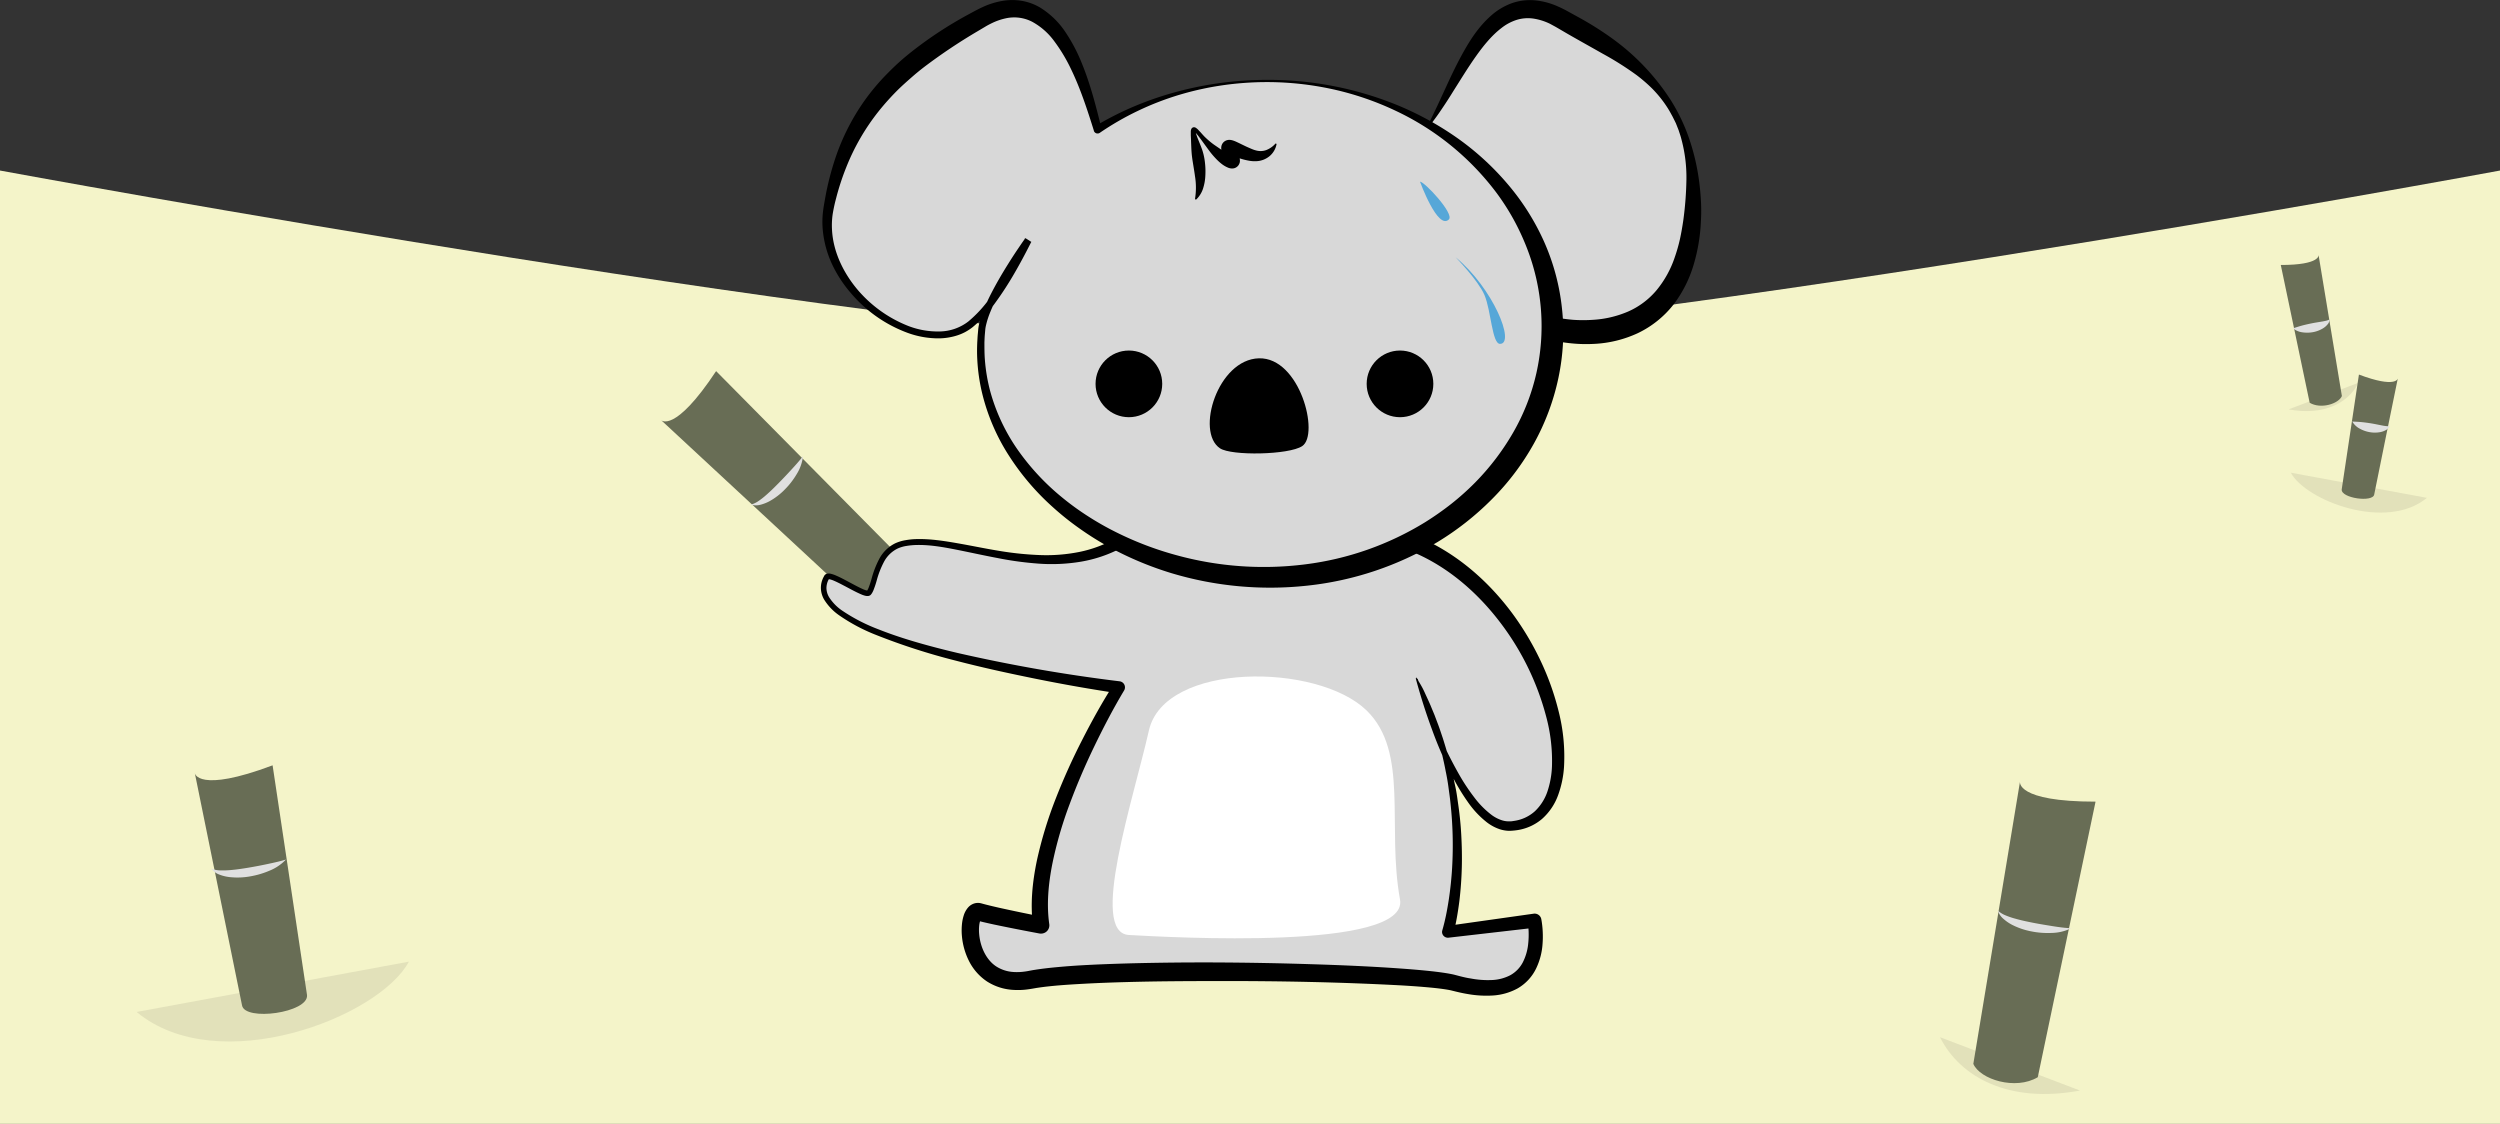 <svg id="Layer_1" data-name="Layer 1" xmlns="http://www.w3.org/2000/svg" viewBox="0 0 1125 505.74"><rect x="0" y="0" width="1125" height="505.74" fill="#333333" stroke="none"/><defs><style>.cls-1{fill:#f4f4c9;}.cls-2{fill:#e2e1ba;}.cls-3{fill:#d8d8d8;}.cls-4{fill:#686d55;}.cls-5{fill:#e0e0e0;}.cls-6{fill:#fff;}.cls-7{fill:#56a7d8;}</style></defs><path class="cls-1" d="M1125,2437H0V2008s422.31,78,563,78,562-78,562-78Z" transform="translate(0 -1931.26)"/><path class="cls-2" d="M873,2398c9,18,31,30,63,24" transform="translate(0 -1931.26)"/><path class="cls-2" d="M61.47,2386.64c36.65,30.43,109.07,2.49,122.53-22.64" transform="translate(0 -1931.26)"/><path class="cls-3" d="M643.14,1987.49c15.75-24,27.59-65.73,59.6-47.63s61.24,34.1,59.15,84.9c-2.92,71.07-63.33,54.29-63.33,54.29Z" transform="translate(0 -1931.26)"/><path d="M642.64,1987.48c.17-.4.37-.83.59-1.25l.55-1.07,1-2.07,2-4.17,3.89-8.41c2.57-5.64,5.26-11.26,8.4-16.77s6.79-10.93,11.95-15.48a29,29,0,0,1,9.08-5.48,24.76,24.76,0,0,1,10.88-1.35,33,33,0,0,1,10.2,2.79c.79.34,1.56.72,2.32,1.09s1.52.79,2.17,1.15l4.07,2.24a145.34,145.34,0,0,1,15.93,10,102.61,102.61,0,0,1,26.13,27.56,82.93,82.93,0,0,1,8.22,17.08,99.08,99.08,0,0,1,4.45,18.51c.44,3.16.76,6.33.93,9.51a78.51,78.51,0,0,1,0,9.58,80.21,80.21,0,0,1-3.19,19.2,55.66,55.66,0,0,1-9,18,45.13,45.13,0,0,1-16.11,13,52.48,52.48,0,0,1-19.83,4.87,64.62,64.62,0,0,1-10-.23c-1.66-.16-3.31-.37-5-.66-.83-.15-1.65-.31-2.48-.49l-1.25-.29c-.45-.11-.81-.2-1.37-.36l-.08,0a5,5,0,0,1-2.93-2.26c-4.64-7.88-9.11-15.85-13.63-23.75-2.26-3.95-4.43-7.94-6.64-11.89s-4.42-7.9-6.54-11.85L661,2022.4l-6.26-11.74C650.58,2002.86,646.49,1995.12,642.64,1987.48Zm1,0c5.39,7.62,10.54,15.14,15.67,22.6l7.59,11.15,7.44,11.08c2.49,3.68,4.88,7.37,7.31,11s4.86,7.32,7.21,11c4.72,7.36,9.49,14.65,14.09,22l-3-2.28.88.19,1,.19c.68.12,1.38.23,2.08.32,1.41.19,2.82.36,4.24.46a63.33,63.33,0,0,0,8.49,0,46.81,46.81,0,0,0,16-3.73,35.14,35.14,0,0,0,12.84-9.64,46.33,46.33,0,0,0,8.11-14.64,74.11,74.11,0,0,0,2.4-8.38c.62-2.86,1.12-5.78,1.54-8.73a153.56,153.56,0,0,0,1.36-18,65.92,65.92,0,0,0-2.19-17.9c-.35-1.47-.86-2.89-1.32-4.32l-.83-2.11-.42-1.05-.49-1-1-2-1.1-2c-.74-1.32-1.56-2.59-2.42-3.82a53.37,53.37,0,0,0-5.81-6.92,71,71,0,0,0-6.84-5.89,140.43,140.43,0,0,0-15.28-9.65c-5.28-3-10.59-5.94-15.91-9l-4-2.34c-.7-.41-1.29-.75-1.9-1.08s-1.22-.66-1.84-1a26,26,0,0,0-7.54-2.37,17.17,17.17,0,0,0-7.41.56,21.6,21.6,0,0,0-6.92,3.68c-4.4,3.35-8.16,8-11.65,12.94s-6.68,10.2-10,15.43q-2.45,4-5.05,7.84c-.87,1.3-1.74,2.59-2.67,3.85l-1.39,1.88c-.22.29-.49.66-.69.89S643.89,1987.25,643.64,1987.5Z" transform="translate(0 -1931.26)"/><path class="cls-4" d="M386.45,2202.85l-88.95-82.53s6,6.25,24.75-22.06l84,84.91C405.76,2194.15,393.51,2204.13,386.45,2202.85Z" transform="translate(0 -1931.26)"/><path class="cls-5" d="M337.91,2158.33a11.51,11.51,0,0,0,3.64-1.76,32.9,32.9,0,0,0,3.1-2.44c2-1.72,3.89-3.6,5.76-5.5s3.72-3.86,5.54-5.84,3.66-4,5.4-6.25a19.34,19.34,0,0,1-2.86,8.11,34.75,34.75,0,0,1-5.23,6.78,29.74,29.74,0,0,1-6.83,5.29,17.94,17.94,0,0,1-4.11,1.65A7.78,7.78,0,0,1,337.91,2158.33Z" transform="translate(0 -1931.26)"/><path class="cls-3" d="M637.5,2236.5s19.56,68.14,42.5,66.5c42-3,19-102-44.57-127.4-89.27-35.68-131.87,0-131.87,0-34.61,19.13-75.57-5.1-97.56.4-12,3-11.92,18.29-15,22-1.67,2-17.51-9.64-19-7-17,30,131.5,49.5,131.5,49.5s-41,65-35,107c0,0-21-4-28-6S433,2378,464,2372s171.5-3.68,190.5,1.5c44,12,36-28,36-28l-39,5S667.5,2297.5,637.5,2236.5Z" transform="translate(0 -1931.26)"/><path d="M637.64,2236.87c.41-.21.22-.61.27-.39l0,.09.06.17.12.36.23.71.48,1.42,1,2.83q1,2.82,2.07,5.63c1.42,3.73,2.89,7.45,4.45,11.12a195.58,195.58,0,0,0,10.52,21.4,89.71,89.71,0,0,0,6.53,9.8,39.73,39.73,0,0,0,8,8.08,16.08,16.08,0,0,0,4.74,2.37,10,10,0,0,0,2.46.4c.41,0,.81,0,1.22,0s.92-.09,1.36-.17a17.67,17.67,0,0,0,9.55-4.37,21.89,21.89,0,0,0,5.68-9,40.28,40.28,0,0,0,2-11.06,76.71,76.71,0,0,0-2.7-22.91,120,120,0,0,0-20.43-41.77c-9.38-12.4-21.21-23.05-35-29.86q-2.58-1.27-5.25-2.37c-1.77-.72-3.67-1.4-5.5-2.1-3.69-1.44-7.44-2.66-11.17-4a235.52,235.52,0,0,0-22.8-6.18,160.22,160.22,0,0,0-46.73-3.52c-3.89.33-7.76.83-11.6,1.53a113,113,0,0,0-11.35,2.74,89.19,89.19,0,0,0-10.9,4.08c-1.74.82-3.49,1.66-5.15,2.62-.84.46-1.67,1-2.46,1.46s-1.63,1.07-2.24,1.55l-.13.1a1.91,1.91,0,0,1-.27.16,60.44,60.44,0,0,1-18.24,6.22,80.12,80.12,0,0,1-19,.89,148.45,148.45,0,0,1-18.66-2.54c-6.14-1.15-12.2-2.51-18.26-3.71s-12.15-2.29-18.17-2.14a31.33,31.33,0,0,0-4.45.42,15.32,15.32,0,0,0-4.11,1.23,13.83,13.83,0,0,0-6,5.89,40.44,40.44,0,0,0-3.28,8.39A41.49,41.49,0,0,1,393,2197a9.51,9.51,0,0,1-.61,1.18,5.59,5.59,0,0,1-.43.6,2.06,2.06,0,0,1-.3.3,2.24,2.24,0,0,1-.36.21,2.35,2.35,0,0,1-.64.17,4.51,4.51,0,0,1-1.6-.19,11.59,11.59,0,0,1-1.22-.42c-3-1.26-5.68-2.83-8.43-4.24-1.36-.72-2.73-1.42-4.09-2a10.43,10.43,0,0,0-2-.67,1.86,1.86,0,0,0-.52,0,.55.55,0,0,0,.13-.08.46.46,0,0,0,.13-.14l-.24.46a8.15,8.15,0,0,0-.92,3.88,8.33,8.33,0,0,0,1.14,3.85,20.85,20.85,0,0,0,6.07,6.21,79,79,0,0,0,16.23,8.35c5.71,2.27,11.57,4.19,17.5,5.91s11.92,3.26,17.93,4.68a712.71,712.71,0,0,0,73.08,12.79,2.74,2.74,0,0,1,2,4.12l-.05.08c-4.79,8-9.21,16.47-13.33,25s-7.83,17.18-11.11,26a177.74,177.74,0,0,0-7.8,26.9c-1.79,9.07-2.65,18.35-1.39,27.16a3.72,3.72,0,0,1-3.16,4.23,3.76,3.76,0,0,1-1.21,0h0c-6.78-1.27-13.52-2.58-20.29-4-1.7-.37-3.39-.74-5.11-1.15-.86-.21-1.72-.42-2.61-.67l-.33-.09a.75.75,0,0,0,.26.06,2,2,0,0,0,.79-.05,1.75,1.75,0,0,0,.84-.44,7.41,7.41,0,0,0-.32.81,9.42,9.42,0,0,0-.38,1.81,20.2,20.2,0,0,0,0,4.26c.57,5.87,3.35,11.58,7.85,14.4a16.17,16.17,0,0,0,7.77,2.39,24.17,24.17,0,0,0,4.4-.15c.75-.09,1.5-.2,2.25-.35s1.78-.34,2.64-.47c3.55-.57,7-.94,10.5-1.26s6.93-.58,10.39-.78c6.91-.4,13.8-.65,20.69-.85q20.65-.55,41.28-.44t41.24.77c13.75.42,27.5,1,41.27,2,3.44.25,6.89.53,10.35.87s6.91.73,10.47,1.33c.9.16,1.8.33,2.75.56l2.55.67c1.59.4,3.17.77,4.76,1a40.77,40.77,0,0,0,9.4.71,19.65,19.65,0,0,0,8.38-2.15,14,14,0,0,0,5.71-5.88,23.49,23.49,0,0,0,2.42-8.65,37,37,0,0,0,.17-4.72c0-.79-.07-1.59-.14-2.38s-.18-1.62-.29-2.25l3.44,2.47-39.06,4.5h0a2.63,2.63,0,0,1-2.9-2.3,2.57,2.57,0,0,1,.1-1c.63-2.14,1.2-4.54,1.68-6.85s.88-4.71,1.25-7.08c.71-4.75,1.21-9.55,1.49-14.36a174.69,174.69,0,0,0-.74-28.92c-.23-2.41-.59-4.8-.91-7.2s-.74-4.79-1.24-7.16c-.88-4.76-2.06-9.47-3.33-14.15-.7-2.32-1.33-4.67-2.13-7l-1.14-3.46-1.25-3.42c-.79-2.3-1.75-4.54-2.64-6.8-.45-1.2-.9-2.09-1.25-3.15S638.11,2238,637.64,2236.87Zm-.28-.74c.57,1,1.26,2.08,1.95,3.26a36.9,36.9,0,0,1,1.81,3.51c1,2.24,2.09,4.44,3,6.72l1.41,3.39,1.3,3.45c.9,2.28,1.63,4.63,2.43,6.95,1.48,4.68,2.87,9.4,4,14.2.6,2.39,1,4.81,1.55,7.22s.89,4.85,1.22,7.29c.74,4.87,1.26,9.78,1.53,14.71s.38,9.88.25,14.82-.48,9.89-1.06,14.81c-.31,2.47-.67,4.93-1.1,7.38s-.93,4.85-1.62,7.41l-2.82-3.33,38.93-5.5a3.06,3.06,0,0,1,3.44,2.44v0c.2,1.05.31,1.9.42,2.84s.18,1.84.22,2.76a42.88,42.88,0,0,1-.07,5.55,30,30,0,0,1-2.91,11.1A20.77,20.77,0,0,1,683,2376a26.5,26.5,0,0,1-11.3,3.24,47.91,47.91,0,0,1-11.09-.64c-1.8-.29-3.56-.67-5.3-1.09l-2.44-.6c-.72-.16-1.5-.29-2.3-.42-3.21-.49-6.59-.82-9.95-1.1s-6.77-.51-10.17-.71c-27.24-1.45-54.67-2-82-1.94-13.68,0-27.37.07-41,.44-6.83.18-13.65.43-20.44.81s-13.59.81-20.07,1.77c-.84.12-1.52.26-2.43.41s-1.89.3-2.84.41a32.75,32.75,0,0,1-5.87.12,24.35,24.35,0,0,1-11.63-3.77,24.05,24.05,0,0,1-8.1-9.17,31,31,0,0,1-3.21-11.31,28.1,28.1,0,0,1,.1-6,18.26,18.26,0,0,1,.71-3.21,9.94,9.94,0,0,1,2.06-3.71,6.11,6.11,0,0,1,3-1.8,5.83,5.83,0,0,1,2.07-.12c.29.05.68.13.89.19l.29.08c.76.21,1.56.42,2.37.62,1.61.41,3.26.79,4.92,1.17,6.62,1.48,13.34,2.86,20,4.18l-4.4,4.21c-1.34-10.12-.24-20.1,1.75-29.66a183.84,183.84,0,0,1,8.5-27.86,286.11,286.11,0,0,1,11.88-26.35c4.38-8.59,9-16.93,14.24-25.13l2,4.2c-12.36-1.86-24.59-4-36.8-6.47s-24.38-5.11-36.43-8.26A288.77,288.77,0,0,1,394.27,2217a80.67,80.67,0,0,1-16.69-8.88,24,24,0,0,1-6.74-7.09,10.75,10.75,0,0,1-1.44-5,10.49,10.49,0,0,1,1.2-5.08l.3-.57a2,2,0,0,1,.5-.59,2.4,2.4,0,0,1,.65-.34,3.78,3.78,0,0,1,1.78,0,13.06,13.06,0,0,1,2.43.83c1.5.64,2.89,1.36,4.27,2.09,2.76,1.45,5.47,3,8.18,4.18.33.13.67.25,1,.34a2.59,2.59,0,0,0,.69.12l-.08,0-.12.07s-.12.12-.09.09.16-.21.24-.35a6.71,6.71,0,0,0,.45-.89,41.08,41.08,0,0,0,1.42-4.27,42.49,42.49,0,0,1,3.46-8.92,16.27,16.27,0,0,1,7.06-6.94,18.33,18.33,0,0,1,4.77-1.46,32.68,32.68,0,0,1,4.81-.49c6.41-.16,12.64.84,18.77,1.91s12.21,2.35,18.3,3.35a143.48,143.48,0,0,0,18.28,1.92,75.91,75.91,0,0,0,18-1.39,56.13,56.13,0,0,0,16.67-6.26l-.39.27c.95-.78,1.75-1.35,2.64-1.95s1.75-1.16,2.64-1.7c1.78-1.09,3.62-2.05,5.47-3a95.54,95.54,0,0,1,11.45-4.69,115.63,115.63,0,0,1,24.08-5.15,138.78,138.78,0,0,1,24.54-.44,171.59,171.59,0,0,1,24.25,3.31,240.65,240.65,0,0,1,23.57,6.31c3.84,1.33,7.71,2.56,11.47,4.09,1.91.74,3.77,1.42,5.7,2.22s3.82,1.68,5.68,2.62c14.92,7.51,27.48,19,37.23,32.19a128.7,128.7,0,0,1,12.59,21.15,119.34,119.34,0,0,1,8.23,23.19,82.37,82.37,0,0,1,2.31,24.69,45.48,45.48,0,0,1-2.6,12.45,26.22,26.22,0,0,1-7.32,10.87,22.28,22.28,0,0,1-12.11,5.14c-.55.07-1.09.11-1.63.15a17.62,17.62,0,0,1-1.78,0,15.1,15.1,0,0,1-3.43-.67,20.07,20.07,0,0,1-5.87-3.15,41.84,41.84,0,0,1-8.56-9.16,92.84,92.84,0,0,1-6.38-10.44,179.67,179.67,0,0,1-9.72-22.15q-2.1-5.66-3.92-11.4-.9-2.86-1.76-5.76l-.83-2.89-.4-1.45-.2-.73-.1-.36-.05-.19,0-.09A.49.49,0,0,1,637.36,2236.13Z" transform="translate(0 -1931.26)"/><path class="cls-3" d="M570.16,1967.7c-28.54,0-54.9,8.1-76.22,21.81h0c-5.21-18-17.73-69.49-52.53-50s-60.15,40.66-68.55,85.25c-6.51,34.53,35.9,66.15,59.85,55,11.39-5.3,23.66-27.83,29.93-40.36.09-.18-19.49,27.14-20.88,40-6.63,61.33,57.49,111.7,128.4,111.7s128.4-50,128.4-111.7S641.08,1967.7,570.16,1967.7Z" transform="translate(0 -1931.26)"/><path d="M570.16,1968.2a140.17,140.17,0,0,0-19.95,1.43,135,135,0,0,0-19.51,4.3,129.17,129.17,0,0,0-18.59,7.19,127.46,127.46,0,0,0-17.2,9.91,1.77,1.77,0,0,1-2.45-.45,1.8,1.8,0,0,1-.23-.46l0-.11c-3-9.56-6.07-19-10.34-27.79a73.55,73.55,0,0,0-7.4-12.32,30.27,30.27,0,0,0-10-8.84,17.64,17.64,0,0,0-12-1.53,27.68,27.68,0,0,0-6.14,2.14c-1,.49-2,1-3,1.61l-3.18,1.89a251.28,251.28,0,0,0-24.39,16.31c-1.92,1.48-3.77,3-5.6,4.61s-3.62,3.19-5.36,4.85a113.31,113.31,0,0,0-9.65,10.67,99.39,99.39,0,0,0-14.39,25,113.63,113.63,0,0,0-4.55,13.95,71.81,71.81,0,0,0-1.53,7.1,35.5,35.5,0,0,0-.29,7.07c.5,9.51,4.79,18.68,10.91,26.19a57.66,57.66,0,0,0,23.35,17,36.86,36.86,0,0,0,14.09,2.5,21.63,21.63,0,0,0,13-4.5,55.42,55.42,0,0,0,9.81-10.7,144.55,144.55,0,0,0,8.05-12.45c2.5-4.29,4.84-8.68,7.09-13.12l.42-.83c1.21.69-2.58-1.85,2.75,1.5l-.11.15-.27.37-1.06,1.53-2.1,3.08q-2.07,3.09-4,6.26c-2.64,4.21-5.16,8.49-7.42,12.88-1.12,2.2-2.19,4.42-3.12,6.67a37.67,37.67,0,0,0-2.2,6.83,13.7,13.7,0,0,0-.25,1.72l-.16,1.83c-.11,1.22-.15,2.45-.2,3.67,0,2.45,0,4.9.17,7.34a78.49,78.49,0,0,0,2.38,14.46,85.48,85.48,0,0,0,12.33,26.41,107,107,0,0,0,19.85,21.4,120.1,120.1,0,0,0,11.82,8.61,129.28,129.28,0,0,0,12.7,7.22,146.48,146.48,0,0,0,27.25,10.37,148.11,148.11,0,0,0,57.69,4.12,135,135,0,0,0,54.15-19,133.37,133.37,0,0,0,11.76-8.25,118.21,118.21,0,0,0,10.69-9.56A111.34,111.34,0,0,0,681,2125.77a96.06,96.06,0,0,0,10.33-26.42,96.74,96.74,0,0,0-4.11-56.18,109.33,109.33,0,0,0-6.07-13.1,105.73,105.73,0,0,0-7.86-12.22,121.25,121.25,0,0,0-45.33-36.78,132.75,132.75,0,0,0-28.13-9.63A138.61,138.61,0,0,0,570.16,1968.2Zm0-1A153.37,153.37,0,0,1,629,1978.65a138.93,138.93,0,0,1,26.61,14.6,121.91,121.91,0,0,1,22.64,20.62A107.44,107.44,0,0,1,694.83,2040a99.64,99.64,0,0,1,8.07,30.17c2.32,20.88-2.49,42.43-12.69,60.76a113.17,113.17,0,0,1-18.88,25,127.94,127.94,0,0,1-24.53,19.3,143.5,143.5,0,0,1-58.52,19.57,154.22,154.22,0,0,1-61.14-5.62,149.3,149.3,0,0,1-28.35-11.93,136.24,136.24,0,0,1-13-8.17,125.84,125.84,0,0,1-12-9.59,112.57,112.57,0,0,1-19.87-23.34,91.88,91.88,0,0,1-12-28.13,82.65,82.65,0,0,1-2.15-15.16c-.14-2.55-.11-5.11,0-7.65.09-1.28.13-2.55.26-3.82l.17-1.9a20.14,20.14,0,0,1,.3-2,40.8,40.8,0,0,1,2.38-7.43c1-2.36,2.08-4.66,3.24-6.91,2.32-4.5,4.87-8.85,7.54-13.11q2-3.21,4.1-6.34l2.12-3.12,1.09-1.56.28-.39.16-.22c5.36,3.32,1.43,1,2.6,1.84l-.43.84c-2.26,4.48-4.63,8.92-7.17,13.28a146.93,146.93,0,0,1-8.24,12.73,58.68,58.68,0,0,1-10.42,11.33,24.15,24.15,0,0,1-3.34,2.21,22.18,22.18,0,0,1-3.71,1.57,28.21,28.21,0,0,1-7.81,1.31,40.47,40.47,0,0,1-15.25-2.77,61.18,61.18,0,0,1-24.83-17.7,56.26,56.26,0,0,1-8.41-12.95,46.62,46.62,0,0,1-4.12-15.05,39.35,39.35,0,0,1,0-7.9c.28-2.68.77-5.13,1.21-7.64a126.37,126.37,0,0,1,3.71-14.88,99.66,99.66,0,0,1,13.62-27.78,98.64,98.64,0,0,1,10-12c1.81-1.85,3.66-3.67,5.58-5.41s3.91-3.39,5.94-5a178.94,178.94,0,0,1,25.61-16.77c1.11-.61,2.22-1.21,3.34-1.8L441,1935l1.87-.87a35.79,35.79,0,0,1,8.11-2.45,26.07,26.07,0,0,1,8.77-.05,24.16,24.16,0,0,1,8.25,3,37.09,37.09,0,0,1,11.73,11.51,75,75,0,0,1,7.19,13.84c3.87,9.51,6.34,19.38,8.73,29l-2.71-1a140.5,140.5,0,0,1,18.13-9.14,150,150,0,0,1,19.17-6.47,155.49,155.49,0,0,1,19.79-3.88A159.13,159.13,0,0,1,570.16,1967.2Z" transform="translate(0 -1931.26)"/><path d="M566.5,2092.5c-18.5.5-28.6,33.1-17.5,40.5,5.16,3.44,31,3,37-1C593.85,2126.77,585,2092,566.5,2092.5Z" transform="translate(0 -1931.26)"/><circle cx="508" cy="172.74" r="15"/><circle cx="630" cy="172.74" r="15"/><path class="cls-3" d="M538,2021c7-12-7-40,2-29s18,16,14,9,1-2,9,0a9.25,9.25,0,0,0,11-5" transform="translate(0 -1931.26)"/><path d="M537.74,2020.85a31.6,31.6,0,0,0,0-10.32c-.22-1.7-.51-3.4-.79-5.12s-.56-3.45-.71-5.24-.19-3.61-.27-5.47c0-.93-.1-1.85-.11-2.82,0-.49,0-1,0-1.54a2.72,2.72,0,0,1,.28-1.11,1.27,1.27,0,0,1,.38-.45,1.23,1.23,0,0,1,.68-.26,1.55,1.55,0,0,1,.83.19,6.15,6.15,0,0,1,1.28,1.08l1,1.06c.62.71,1.19,1.36,1.83,2a36.52,36.52,0,0,0,4.1,3.47c1.45,1,2.93,2,4.37,3,.73.45,1.44.9,2.14,1.29a7.38,7.38,0,0,0,1.8.81c.07,0,.13,0-.06,0a1.37,1.37,0,0,0-.61,0,2.39,2.39,0,0,0-1.74,1.86,1.58,1.58,0,0,0,0,.42c0,.13,0,.08,0,0s-.25-.46-.43-.75l-.69-1.12c-.25-.43-.51-.87-.76-1.39-.12-.27-.25-.55-.38-.91a5.09,5.09,0,0,1-.33-1.84,3.89,3.89,0,0,1,.23-1.16,3.85,3.85,0,0,1,.4-.78,3.39,3.39,0,0,1,.68-.73,3,3,0,0,1,.77-.48,3.14,3.14,0,0,1,.67-.23,3.67,3.67,0,0,1,.93-.11,4.81,4.81,0,0,1,1,.12,6.19,6.19,0,0,1,.6.16,11.67,11.67,0,0,1,1.57.62c1.74.8,3.21,1.57,4.75,2.27.77.34,1.53.68,2.31,1a12.69,12.69,0,0,0,2.1.67,7.47,7.47,0,0,0,4.25-.25,10.72,10.72,0,0,0,4.09-2.85l0,0a.3.3,0,0,1,.43,0,.33.33,0,0,1,.1.28,9.24,9.24,0,0,1-3,5.2,10,10,0,0,1-6.12,2.38,14.24,14.24,0,0,1-3.24-.22c-1-.18-1.95-.39-2.89-.66a48.82,48.82,0,0,1-5.3-1.86c-.38-.14-.76-.3-1-.36a2,2,0,1,1,.28,0,2.31,2.31,0,0,0,.59-.07,3.26,3.26,0,0,0,.52-.18,2.6,2.6,0,0,0,.62-.39,3,3,0,0,0,.56-.61,3.14,3.14,0,0,0,.33-.62,2.4,2.4,0,0,0,.16-.84,1.55,1.55,0,0,0,0-.5c0-.05,0,0,0,0s.07.2.13.35.3.67.48,1L557,2000a11.79,11.79,0,0,1,.68,1.73,5.74,5.74,0,0,1,.25,1.32,4.27,4.27,0,0,1,0,1.1,3.62,3.62,0,0,1-.8,1.71,3.47,3.47,0,0,1-1.77,1.11,3.89,3.89,0,0,1-1.29.1,5,5,0,0,1-1.39-.34,12.36,12.36,0,0,1-3-1.76,21.13,21.13,0,0,1-2.22-2,38.69,38.69,0,0,1-3.67-4.36l-3.28-4.5c-.55-.73-1.11-1.49-1.66-2.16a11.57,11.57,0,0,0-.87-1,2.91,2.91,0,0,0-.82-.64s0,0,.18,0a.75.75,0,0,0,.54-.32c.07-.13,0,.06.06.21a7.6,7.6,0,0,0,.26,1.17c.27.82.56,1.67.91,2.51.67,1.69,1.42,3.4,2,5.17a27.35,27.35,0,0,1,1.13,5.48,33.88,33.88,0,0,1,.17,5.71,22.05,22.05,0,0,1-1,5.75,11.89,11.89,0,0,1-3.06,5,.32.32,0,0,1-.45,0,.34.34,0,0,1-.07-.27Z" transform="translate(0 -1931.26)"/><path class="cls-6" d="M615,2251c-22-21.53-91-22-98,9s-27,91-9,92,126.22,7.22,122-16C624,2303,634.16,2269.71,615,2251Z" transform="translate(0 -1931.26)"/><path class="cls-4" d="M888,2410l21-127s-2,9,34,9l-26,124C907,2422,891,2417,888,2410Z" transform="translate(0 -1931.26)"/><path class="cls-5" d="M899,2341a12.08,12.08,0,0,0,3.66,2.24,34.4,34.4,0,0,0,4,1.36c2.69.78,5.46,1.36,8.25,1.91s5.6,1,8.43,1.46,5.66.86,8.69,1a20.77,20.77,0,0,1-8.84,2.11,37.66,37.66,0,0,1-9-.68,32,32,0,0,1-8.66-2.93,18.61,18.61,0,0,1-3.87-2.63A8.39,8.39,0,0,1,899,2341Z" transform="translate(0 -1931.26)"/><path class="cls-4" d="M108.9,2383.6c-.09-.6-21.23-104.42-21.23-104.42s1.29,9.13,35-3.52c0,0,15.4,102.53,15.49,103.36C139,2387,110,2391,108.9,2383.6Z" transform="translate(0 -1931.26)"/><path class="cls-5" d="M95,2322.13a12.08,12.08,0,0,0,4.2.81,36.76,36.76,0,0,0,4.2-.12c2.8-.22,5.6-.64,8.4-1.11s5.6-1,8.41-1.6,5.6-1.18,8.49-2.08a21,21,0,0,1-7.53,5.08,38.33,38.33,0,0,1-8.71,2.54,31.75,31.75,0,0,1-9.14.3,18.36,18.36,0,0,1-4.54-1.1A8.33,8.33,0,0,1,95,2322.13Z" transform="translate(0 -1931.26)"/><path class="cls-2" d="M1061.35,2103.48c-4.5,9-15.5,15-31.49,12" transform="translate(0 -1931.26)"/><path class="cls-2" d="M1092.11,2155.29c-18.32,15.21-54.52,1.24-61.25-11.32" transform="translate(0 -1931.26)"/><path class="cls-4" d="M1053.85,2109.48l-10.5-63.48s1,4.5-17,4.5l13,62C1044.35,2115.48,1052.35,2113,1053.85,2109.48Z" transform="translate(0 -1931.26)"/><path class="cls-5" d="M1048.35,2075a3,3,0,0,1-.32,1.24c-.09.2-.2.39-.31.59s-.26.33-.39.5a8,8,0,0,1-1.91,1.64,13.06,13.06,0,0,1-4.43,1.73,14.35,14.35,0,0,1-4.67.14,8.44,8.44,0,0,1-4.46-1.84c1.59-.5,2.92-.94,4.3-1.3s2.72-.66,4.06-.93,2.68-.48,4-.7c.67-.11,1.34-.22,2-.37A7.35,7.35,0,0,0,1048.35,2075Z" transform="translate(0 -1931.26)"/><path class="cls-4" d="M1068.4,2153.77c0-.3,10.61-52.2,10.61-52.2s-.65,4.57-17.49-1.75c0,0-7.7,51.24-7.75,51.66C1053.35,2155.47,1067.85,2157.47,1068.4,2153.77Z" transform="translate(0 -1931.26)"/><path class="cls-5" d="M1075.37,2123a3,3,0,0,1-.74,1.05,5.41,5.41,0,0,1-.5.44c-.17.12-.36.22-.54.34a8.51,8.51,0,0,1-2.36.86,13.15,13.15,0,0,1-4.76.06,14,14,0,0,1-4.42-1.51,8.46,8.46,0,0,1-3.53-3.29c1.67.09,3.06.14,4.49.29s2.77.34,4.12.56,2.68.5,4,.76c.66.13,1.33.27,2,.36A7.63,7.63,0,0,0,1075.37,2123Z" transform="translate(0 -1931.26)"/><path class="cls-7" d="M639,2013c2,0,15.55,14.45,13,17C647,2035,639,2013,639,2013Z" transform="translate(0 -1931.26)"/><path class="cls-7" d="M655,2047c17,14,27,39,20,39-3.58,0-4-15-7-22C665.16,2057.37,655,2047,655,2047Z" transform="translate(0 -1931.26)"/></svg>